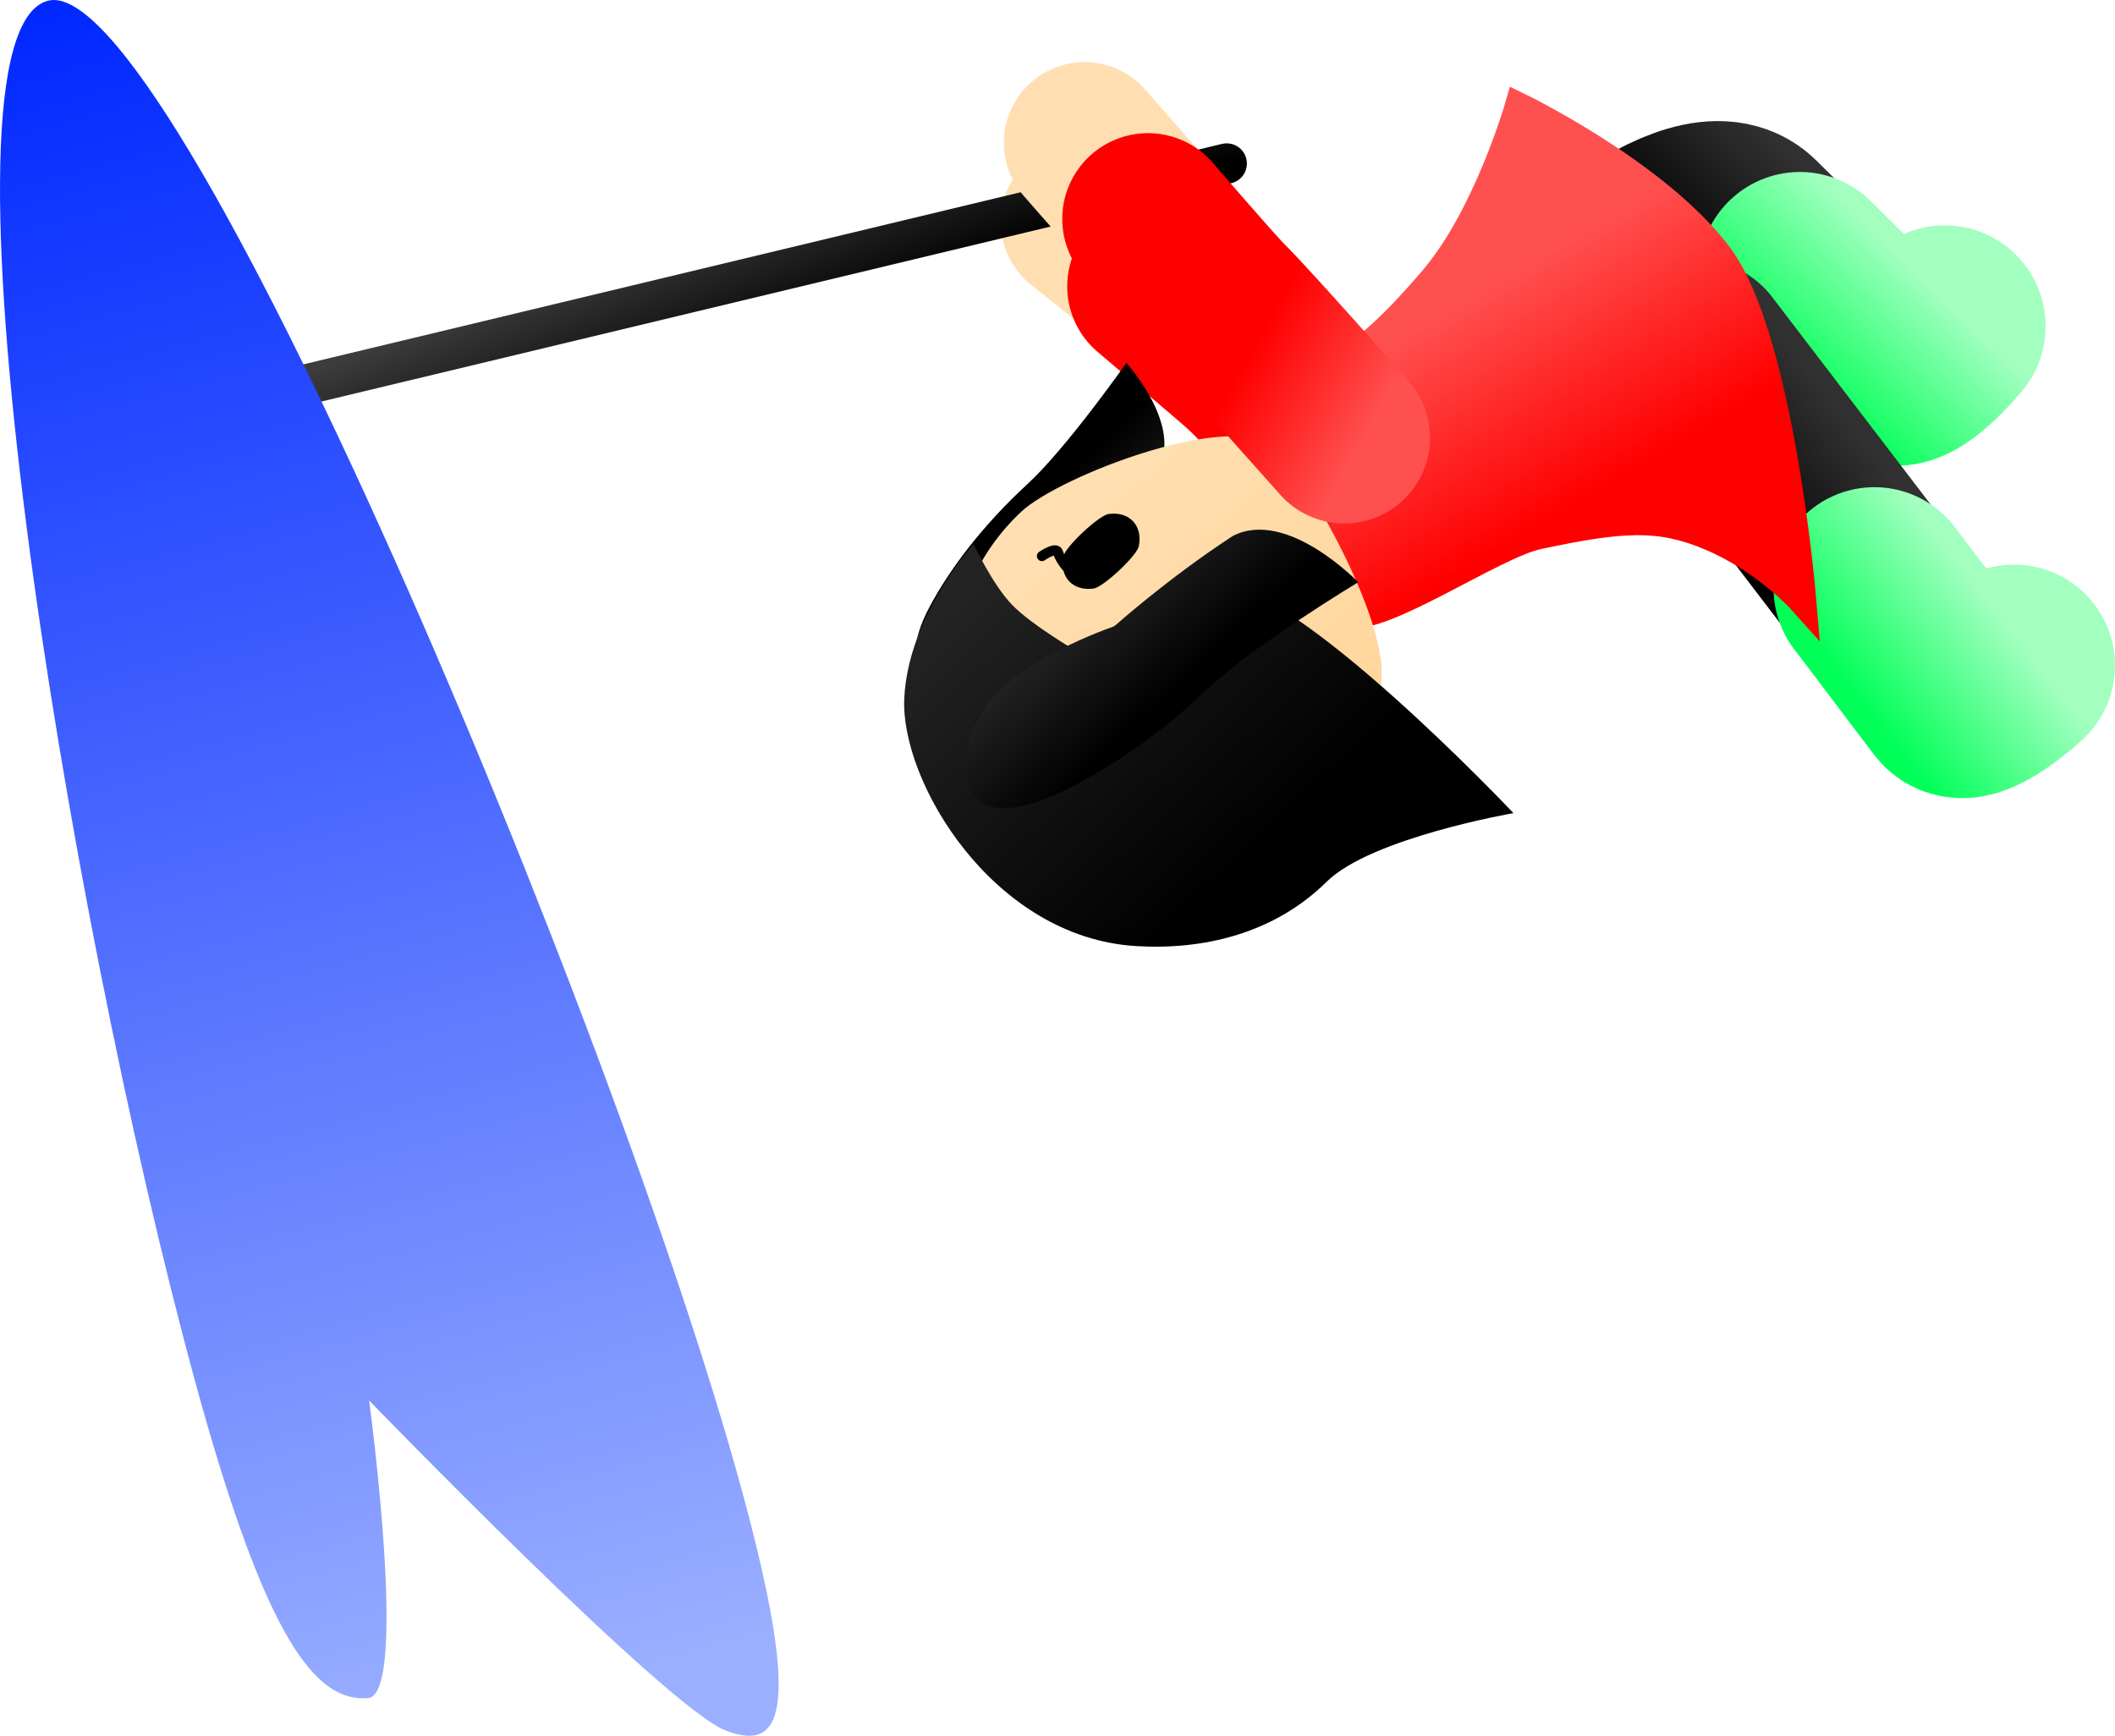 <svg version="1.1" xmlns="http://www.w3.org/2000/svg" xmlns:xlink="http://www.w3.org/1999/xlink" width="104.812" height="86.018" viewBox="0,0,104.812,86.018"><defs><linearGradient x1="252.995" y1="173.953" x2="258.694" y2="168.086" gradientUnits="userSpaceOnUse" id="color-1"><stop offset="0" stop-color="#000000"/><stop offset="1" stop-color="#313131"/></linearGradient><linearGradient x1="253.12" y1="173.813" x2="258.82" y2="167.947" gradientUnits="userSpaceOnUse" id="color-2"><stop offset="0" stop-color="#00ff57"/><stop offset="1" stop-color="#a2ffc0"/></linearGradient><linearGradient x1="256.983" y1="188.921" x2="263.437" y2="183.897" gradientUnits="userSpaceOnUse" id="color-3"><stop offset="0" stop-color="#000000"/><stop offset="1" stop-color="#313131"/></linearGradient><linearGradient x1="256.972" y1="188.92" x2="263.427" y2="183.896" gradientUnits="userSpaceOnUse" id="color-4"><stop offset="0" stop-color="#00ff57"/><stop offset="1" stop-color="#a2ffc0"/></linearGradient><linearGradient x1="238.463" y1="183.755" x2="232.236" y2="180.534" gradientUnits="userSpaceOnUse" id="color-5"><stop offset="0" stop-color="#ff5050"/><stop offset="1" stop-color="#ff0000"/></linearGradient><linearGradient x1="241.782" y1="187.941" x2="235.987" y2="178.061" gradientUnits="userSpaceOnUse" id="color-6"><stop offset="0" stop-color="#ff0000"/><stop offset="1" stop-color="#ff5050"/></linearGradient><linearGradient x1="241.782" y1="187.941" x2="235.987" y2="178.061" gradientUnits="userSpaceOnUse" id="color-7"><stop offset="0" stop-color="#ff0000"/><stop offset="1" stop-color="#ff5050"/></linearGradient><linearGradient x1="220.398" y1="184.783" x2="223.939" y2="188.567" gradientUnits="userSpaceOnUse" id="color-8"><stop offset="0" stop-color="#000000"/><stop offset="1" stop-color="#232323"/></linearGradient><linearGradient x1="219.97" y1="184.326" x2="224.367" y2="189.024" gradientUnits="userSpaceOnUse" id="color-9"><stop offset="0" stop-color="#000000"/><stop offset="1" stop-color="#313131"/></linearGradient><linearGradient x1="235.027" y1="199.977" x2="220.548" y2="184.507" gradientUnits="userSpaceOnUse" id="color-10"><stop offset="0" stop-color="#ffd59a"/><stop offset="1" stop-color="#ffdfb2"/></linearGradient><linearGradient x1="234.355" y1="200.606" x2="219.876" y2="185.137" gradientUnits="userSpaceOnUse" id="color-11"><stop offset="0" stop-color="#ffd499"/><stop offset="1" stop-color="#ffd599"/></linearGradient><linearGradient x1="232.274" y1="201.507" x2="219.101" y2="187.432" gradientUnits="userSpaceOnUse" id="color-12"><stop offset="0" stop-color="#000000"/><stop offset="1" stop-color="#232323"/></linearGradient><linearGradient x1="233.866" y1="203.208" x2="217.509" y2="185.732" gradientUnits="userSpaceOnUse" id="color-13"><stop offset="0" stop-color="#000000"/><stop offset="1" stop-color="#313131"/></linearGradient><linearGradient x1="227.886" y1="193.6" x2="223.634" y2="189.056" gradientUnits="userSpaceOnUse" id="color-14"><stop offset="0" stop-color="#000000"/><stop offset="1" stop-color="#232323"/></linearGradient><linearGradient x1="228.4" y1="194.149" x2="223.12" y2="188.507" gradientUnits="userSpaceOnUse" id="color-15"><stop offset="0" stop-color="#000000"/><stop offset="1" stop-color="#313131"/></linearGradient><linearGradient x1="206.987" y1="177.059" x2="204.344" y2="170.414" gradientUnits="userSpaceOnUse" id="color-16"><stop offset="0" stop-color="#000000"/><stop offset="1" stop-color="#3c3c3c"/></linearGradient><linearGradient x1="194.611" y1="244.201" x2="171.628" y2="159.819" gradientUnits="userSpaceOnUse" id="color-17"><stop offset="0" stop-color="#9aafff"/><stop offset="1" stop-color="#0027ff"/></linearGradient><linearGradient x1="237.209" y1="180.987" x2="231.086" y2="177.573" gradientUnits="userSpaceOnUse" id="color-18"><stop offset="0" stop-color="#ff5050"/><stop offset="1" stop-color="#ff0000"/></linearGradient></defs><g transform="translate(-169.265,-159.779)"><g data-paper-data="{&quot;isPaintingLayer&quot;:true}" fill-rule="nonzero" stroke-linejoin="miter" stroke-miterlimit="10" stroke-dasharray="" stroke-dashoffset="0" style="mix-blend-mode: normal"><g fill="none" stroke-linecap="round"><path d="M245.964,175.744c0,0 7.273,-7.303 9.981,-4.625c1.902,1.882 5.133,5.077 6.84,6.765c0.692,0.685 2.728,-1.797 2.728,-1.797" stroke="url(#color-1)" stroke-width="9.5"/><path d="M265.638,175.947c0,0 -2.036,2.482 -2.728,1.797c-1.707,-1.688 -2.547,-2.561 -4.449,-4.442" stroke="url(#color-2)" stroke-width="10"/></g><g fill="none" stroke-linecap="round"><path d="M269.086,192.762c0,0 -2.359,2.177 -2.95,1.403c-1.457,-1.907 -4.216,-5.518 -5.841,-7.644c-2.312,-3.026 -6.981,-9.136 -6.981,-9.136" stroke="url(#color-3)" stroke-width="9.5"/><path d="M269.076,192.76c0,0 -2.359,2.177 -2.95,1.404c-1.457,-1.907 -2.347,-3.116 -3.971,-5.242" stroke="url(#color-4)" stroke-width="10"/></g><g fill="none" stroke-linecap="round"><path d="M222.857,170.769c0,0 6.159,4.893 7.729,6.398c1.863,1.786 6.48,7.137 6.48,7.137" stroke="#ffdfb2" stroke-width="8"/><path d="M226.402,173.972c0,0 4.126,3.498 4.587,3.922c1.097,1.009 6.164,6.386 6.164,6.386" stroke="url(#color-5)" stroke-width="8.5"/></g><path d="M245.491,186.269c-2.275,0.482 -7.783,4.37 -9.584,3.894c-1.35,-0.357 -5.816,-5.812 -4.029,-8.996c0.973,-1.734 3.4,-2.967 4.195,-3.493c0.795,-0.525 1.961,-1.339 4.258,-4.035c2.663,-3.126 4.222,-8.525 4.222,-8.525c0,0 6.722,3.259 9.809,7.3c3.088,4.041 4.175,17.045 4.175,17.045c0,0 -1.773,-1.972 -4.486,-3.12c-2.545,-1.077 -4.396,-0.953 -8.561,-0.07z" fill="url(#color-6)" stroke="url(#color-7)" stroke-width="1.463" stroke-linecap="butt"/><g><path d="M225.084,177.765c0,0 2.863,3.146 1.536,5.315c-1.986,2.626 -4.103,4.689 -4.103,4.689c0,0 -1.732,4.197 -4.072,5.332c-2.34,1.135 -5.148,0.535 -3.087,-3.298c0.961,-1.786 2.542,-3.935 4.836,-6.047c1.928,-1.775 4.89,-5.992 4.89,-5.992z" data-paper-data="{&quot;index&quot;:null}" fill="url(#color-8)" stroke="url(#color-9)" stroke-width="0" stroke-linecap="butt"/><path d="M219.333,200.155c-1.997,-2.134 -2.935,-4.884 -2.837,-7.603c0.099,-2.719 1.233,-5.407 3.38,-7.416c1.901,-1.779 10.709,-5.192 12.707,-3.058c1.998,2.134 5.25,8.393 5.152,11.111c-0.099,2.719 -1.233,5.407 -3.38,7.416c-2.147,2.009 -4.904,2.963 -7.623,2.882c-2.719,-0.082 -5.401,-1.199 -7.398,-3.333z" fill="url(#color-10)" stroke="url(#color-11)" stroke-width="0" stroke-linecap="butt"/><g><path d="M220.899,187.336c0,0 0.712,-0.497 0.802,-0.176c0.083,0.299 0.428,0.808 0.775,1.028" data-paper-data="{&quot;index&quot;:null}" fill="none" stroke="#000000" stroke-width="0.5" stroke-linecap="round"/><path d="M221.963,187.348c0.095,-0.472 1.764,-2.034 2.242,-2.098c0.479,-0.064 0.921,0.052 1.212,0.364c0.292,0.312 0.378,0.76 0.283,1.234c-0.095,0.472 -1.764,2.034 -2.242,2.098c-0.479,0.064 -0.921,-0.052 -1.212,-0.364c-0.292,-0.312 -0.378,-0.76 -0.283,-1.234z" data-paper-data="{&quot;index&quot;:null}" fill="#000000" stroke="none" stroke-width="1.301" stroke-linecap="butt"/></g><path d="M244.268,200.074c0,0 -7.045,1.219 -9.257,3.4c-2.632,2.595 -6.144,3.392 -9.452,3.189c-7.1,-0.434 -11.673,-8.164 -11.482,-12.268c0.191,-4.104 3.433,-7.657 3.433,-7.657c0,0 0.938,2.004 1.9,3.004c0.962,1 3.213,2.311 3.213,2.311c0,0 2.708,-2.232 6.938,-3.338c3.842,-0.145 14.706,11.359 14.706,11.359z" fill="url(#color-12)" stroke="url(#color-13)" stroke-width="0" stroke-linecap="butt"/><path d="M236.572,188.631c0,0 -5.23,3.159 -7.479,5.3c-2.677,2.548 -5.347,4.243 -7.54,5.231c-4.708,2.121 -5.224,-1.273 -3.707,-3.96c1.517,-2.687 6.636,-4.384 6.636,-4.384c0,0 2.606,-2.341 5.872,-4.477c2.677,-1.391 6.218,2.29 6.218,2.29z" fill="url(#color-14)" stroke="url(#color-15)" stroke-width="0" stroke-linecap="butt"/></g><g><path d="" data-paper-data="{&quot;index&quot;:null}" fill="none" stroke="#000000" stroke-width="0.5" stroke-linecap="round"/><path d="" data-paper-data="{&quot;index&quot;:null}" fill="#000000" stroke="none" stroke-width="1.301" stroke-linecap="butt"/></g><g><path d="M181.275,179.59l48.781,-11.707" fill="none" stroke="url(#color-16)" stroke-width="2" stroke-linecap="round"/><path d="M171.628,159.819c6.152,-1.676 28.065,50.555 34.412,73.857c3.053,11.21 1.886,12.915 -0.833,11.852c-2.933,-1.146 -17.651,-16.348 -17.651,-16.348c0,0 1.98,14.594 -0.055,14.751c-2.57,0.199 -5.05,-2.779 -8.592,-15.785c-6.347,-23.301 -13.432,-66.652 -7.28,-68.328z" fill="url(#color-17)" stroke="none" stroke-width="0" stroke-linecap="butt"/></g><g fill="none" stroke-linecap="round"><path d="M223.011,166.855c0,0 5.009,5.746 6.532,7.299c1.807,1.843 6.252,7.337 6.252,7.337" stroke="#ffdfb2" stroke-width="8"/><path d="M235.882,181.47c0,0 -4.895,-5.533 -5.96,-6.576c-0.631,-0.618 -3.766,-4.266 -3.766,-4.266" stroke="url(#color-18)" stroke-width="8.5"/></g></g></g></svg><!--rotationCenter:70.73540507329818:20.220698005228115-->